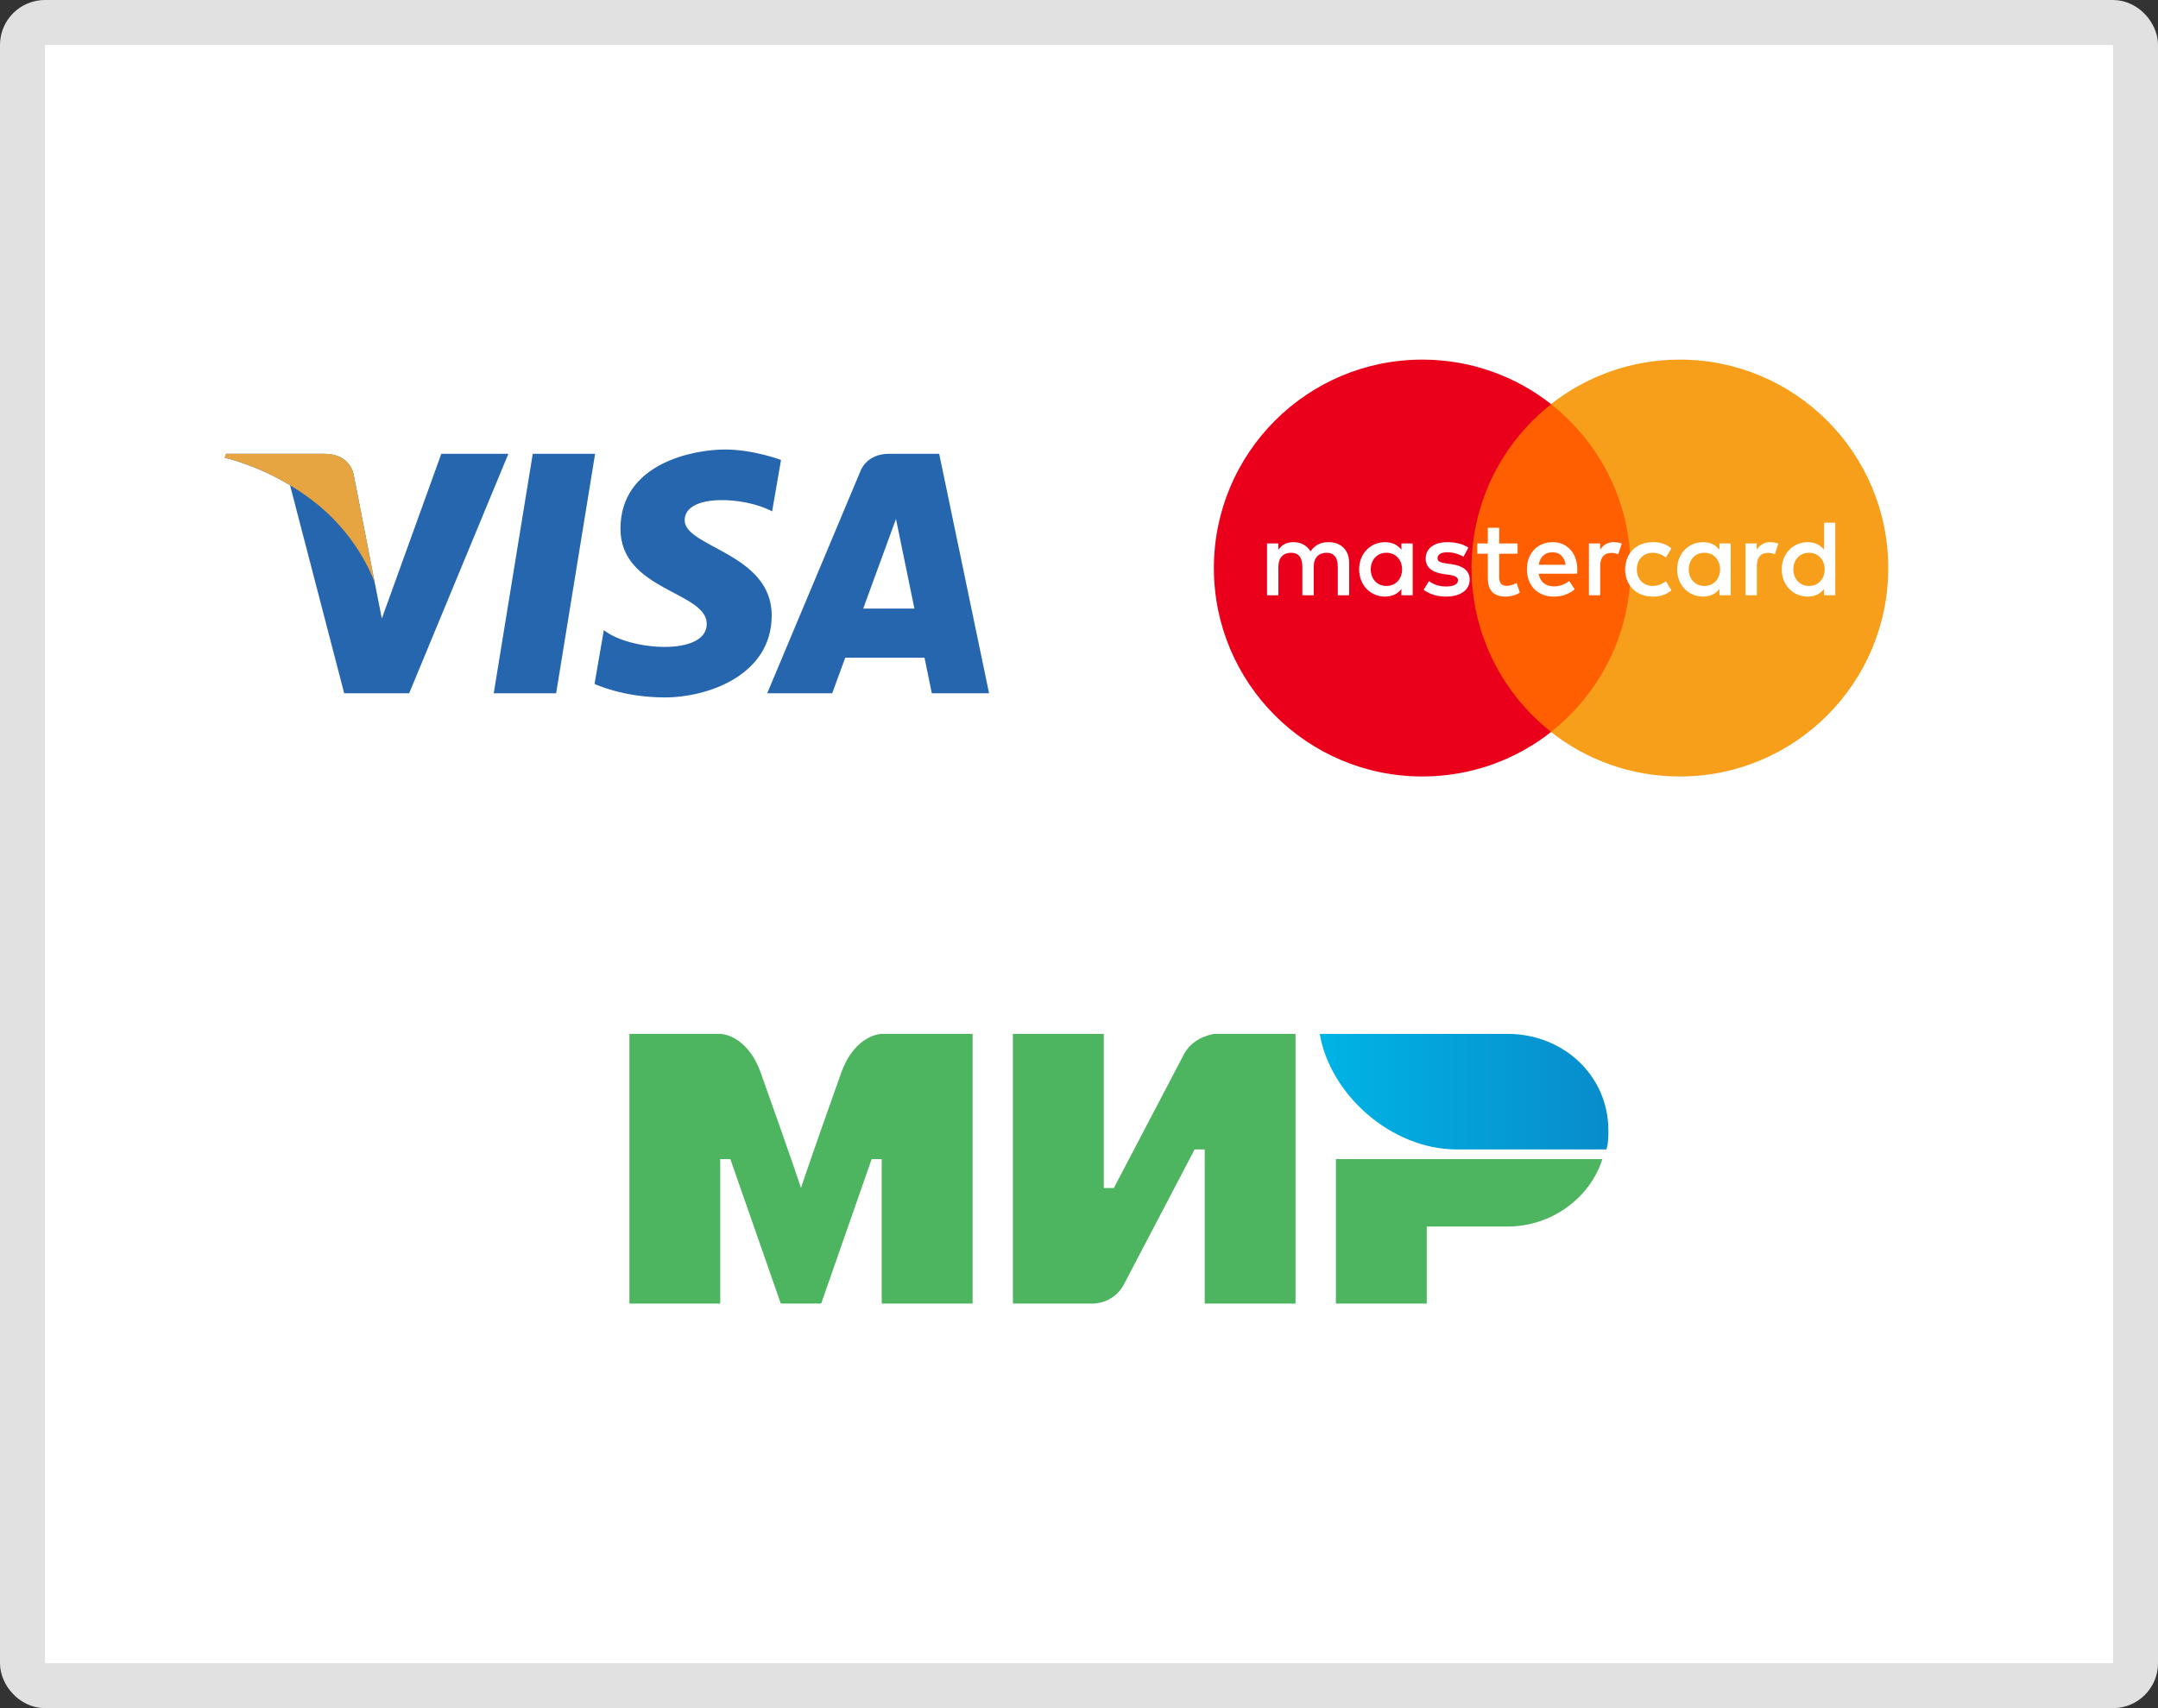 <svg width="48" height="38" viewBox="0 0 48 38" fill="none" xmlns="http://www.w3.org/2000/svg">
<rect x="0" y="0" width="48" height="38" fill="#333333" stroke="none"/>
<rect x="0.5" y="0.5" width="47" height="37" rx="0.5" fill="white" stroke="#E1E1E1"/>
<path d="M36.528 16.283H32.471V8.992H36.528V16.283Z" fill="#FF5F00"/>
<path d="M32.731 12.637C32.731 11.158 33.424 9.841 34.502 8.991C33.713 8.371 32.718 8 31.637 8C29.076 8 27 10.076 27 12.637C27 15.198 29.076 17.274 31.637 17.274C32.718 17.274 33.713 16.904 34.502 16.283C33.424 15.434 32.731 14.116 32.731 12.637Z" fill="#EB001B"/>
<path d="M42 12.637C42 15.198 39.924 17.274 37.363 17.274C36.282 17.274 35.286 16.904 34.498 16.283C35.576 15.434 36.269 14.116 36.269 12.637C36.269 11.158 35.576 9.841 34.498 8.991C35.286 8.371 36.282 8 37.363 8C39.924 8 42 10.076 42 12.637Z" fill="#F79E1B"/>
<path d="M30.489 12.666C30.489 12.464 30.622 12.297 30.838 12.297C31.046 12.297 31.186 12.457 31.186 12.666C31.186 12.876 31.046 13.035 30.838 13.035C30.622 13.035 30.489 12.869 30.489 12.666ZM31.422 12.666V12.09H31.171V12.23C31.092 12.126 30.971 12.061 30.807 12.061C30.484 12.061 30.231 12.315 30.231 12.666C30.231 13.019 30.484 13.272 30.807 13.272C30.971 13.272 31.092 13.207 31.171 13.103V13.243H31.422V12.666ZM39.889 12.666C39.889 12.464 40.022 12.297 40.239 12.297C40.446 12.297 40.586 12.457 40.586 12.666C40.586 12.876 40.446 13.035 40.239 13.035C40.022 13.035 39.889 12.869 39.889 12.666ZM40.822 12.666V11.627H40.572V12.23C40.492 12.126 40.371 12.061 40.208 12.061C39.884 12.061 39.631 12.315 39.631 12.666C39.631 13.019 39.884 13.272 40.208 13.272C40.371 13.272 40.492 13.207 40.572 13.103V13.243H40.822V12.666ZM34.532 12.286C34.694 12.286 34.797 12.387 34.824 12.565H34.226C34.252 12.399 34.353 12.286 34.532 12.286ZM34.537 12.061C34.199 12.061 33.963 12.307 33.963 12.666C33.963 13.033 34.209 13.272 34.554 13.272C34.727 13.272 34.886 13.228 35.026 13.11L34.904 12.925C34.807 13.002 34.684 13.045 34.568 13.045C34.407 13.045 34.26 12.97 34.224 12.763H35.079C35.082 12.732 35.084 12.7 35.084 12.666C35.082 12.307 34.86 12.061 34.537 12.061ZM37.562 12.666C37.562 12.464 37.695 12.297 37.912 12.297C38.119 12.297 38.259 12.457 38.259 12.666C38.259 12.876 38.119 13.035 37.912 13.035C37.695 13.035 37.562 12.869 37.562 12.666ZM38.495 12.666V12.09H38.245V12.23C38.165 12.126 38.045 12.061 37.881 12.061C37.558 12.061 37.304 12.315 37.304 12.666C37.304 13.019 37.558 13.272 37.881 13.272C38.045 13.272 38.165 13.207 38.245 13.103V13.243H38.495V12.666ZM36.148 12.666C36.148 13.016 36.391 13.272 36.762 13.272C36.936 13.272 37.051 13.233 37.177 13.134L37.056 12.932C36.962 12.999 36.864 13.035 36.755 13.035C36.555 13.033 36.408 12.888 36.408 12.666C36.408 12.445 36.555 12.3 36.755 12.297C36.864 12.297 36.962 12.334 37.056 12.401L37.177 12.199C37.051 12.1 36.936 12.061 36.762 12.061C36.391 12.061 36.148 12.317 36.148 12.666ZM39.378 12.061C39.233 12.061 39.139 12.129 39.074 12.23V12.09H38.826V13.243H39.077V12.597C39.077 12.406 39.159 12.3 39.322 12.3C39.373 12.3 39.426 12.307 39.479 12.329L39.556 12.093C39.501 12.071 39.429 12.061 39.378 12.061ZM32.661 12.182C32.541 12.102 32.374 12.061 32.191 12.061C31.899 12.061 31.711 12.201 31.711 12.43C31.711 12.618 31.851 12.734 32.109 12.77L32.227 12.787C32.365 12.806 32.43 12.842 32.43 12.908C32.43 12.997 32.338 13.047 32.167 13.047C31.993 13.047 31.868 12.992 31.784 12.927L31.666 13.122C31.803 13.223 31.977 13.272 32.164 13.272C32.497 13.272 32.69 13.115 32.69 12.896C32.69 12.693 32.538 12.587 32.288 12.551L32.169 12.534C32.061 12.519 31.974 12.498 31.974 12.421C31.974 12.336 32.056 12.286 32.193 12.286C32.34 12.286 32.483 12.341 32.553 12.384L32.661 12.182ZM35.894 12.061C35.749 12.061 35.655 12.129 35.591 12.23V12.09H35.342V13.243H35.593V12.597C35.593 12.406 35.675 12.3 35.839 12.3C35.889 12.3 35.942 12.307 35.995 12.329L36.073 12.093C36.017 12.071 35.945 12.061 35.894 12.061ZM33.756 12.09H33.346V11.741H33.093V12.09H32.859V12.319H33.093V12.845C33.093 13.112 33.197 13.272 33.493 13.272C33.602 13.272 33.727 13.238 33.806 13.182L33.734 12.968C33.659 13.011 33.577 13.033 33.512 13.033C33.387 13.033 33.346 12.956 33.346 12.84V12.319H33.756V12.09ZM30.009 13.243V12.519C30.009 12.247 29.836 12.064 29.556 12.061C29.409 12.059 29.257 12.105 29.151 12.266C29.071 12.139 28.946 12.061 28.77 12.061C28.647 12.061 28.527 12.097 28.433 12.232V12.09H28.182V13.243H28.435V12.604C28.435 12.404 28.546 12.297 28.717 12.297C28.883 12.297 28.968 12.406 28.968 12.601V13.243H29.221V12.604C29.221 12.404 29.337 12.297 29.503 12.297C29.674 12.297 29.756 12.406 29.756 12.601V13.243H30.009Z" fill="white"/>
<path fill-rule="evenodd" clip-rule="evenodd" d="M33.531 23H29.355C29.579 24.329 30.926 25.571 32.408 25.571H35.73C35.775 25.443 35.775 25.271 35.775 25.143C35.775 23.943 34.788 23 33.531 23Z" fill="url(#paint0_linear)"/>
<path fill-rule="evenodd" clip-rule="evenodd" d="M29.714 25.786V29H31.735V27.286H33.531C34.518 27.286 35.371 26.643 35.641 25.786H29.714Z" fill="#4DB45F"/>
<path fill-rule="evenodd" clip-rule="evenodd" d="M22.53 23V29H24.326C24.326 29 24.775 29 25 28.571C26.212 26.257 26.571 25.571 26.571 25.571H26.796V29H28.816V23H27.02C27.02 23 26.571 23.043 26.347 23.429C25.314 25.4 24.775 26.429 24.775 26.429H24.551V23H22.53Z" fill="#4DB45F"/>
<path fill-rule="evenodd" clip-rule="evenodd" d="M14 29V23H16.02C16.02 23 16.604 23 16.918 23.857C17.727 26.129 17.816 26.429 17.816 26.429C17.816 26.429 17.996 25.871 18.714 23.857C19.029 23 19.612 23 19.612 23H21.633V29H19.612V25.786H19.388L18.265 29H17.367L16.245 25.786H16.02V29H14Z" fill="#4DB45F"/>
<path d="M12.37 15.423H10.982L11.85 10.095H13.237L12.37 15.423ZM9.816 10.095L8.493 13.76L8.337 12.971L8.337 12.971L7.87 10.575C7.87 10.575 7.814 10.095 7.212 10.095H5.026L5 10.185C5 10.185 5.669 10.325 6.451 10.794L7.656 15.423H9.101L11.308 10.095H9.816V10.095ZM20.726 15.423H22L20.89 10.095H19.774C19.259 10.095 19.134 10.492 19.134 10.492L17.065 15.423H18.511L18.8 14.632H20.564L20.726 15.423ZM19.2 13.539L19.929 11.545L20.339 13.539H19.2ZM17.174 11.377L17.372 10.232C17.372 10.232 16.761 10 16.124 10C15.436 10 13.801 10.301 13.801 11.764C13.801 13.14 15.72 13.157 15.72 13.88C15.72 14.604 13.998 14.474 13.431 14.018L13.224 15.214C13.224 15.214 13.844 15.515 14.79 15.515C15.737 15.515 17.165 15.025 17.165 13.691C17.165 12.306 15.229 12.177 15.229 11.574C15.229 10.972 16.58 11.049 17.174 11.377V11.377Z" fill="#2566AF"/>
<path d="M8.337 12.971L7.87 10.575C7.87 10.575 7.814 10.095 7.212 10.095H5.026L5 10.185C5 10.185 6.051 10.403 7.059 11.219C8.022 11.999 8.337 12.971 8.337 12.971Z" fill="#E6A540"/>
<defs>
<linearGradient id="paint0_linear" x1="29.343" y1="24.286" x2="35.775" y2="24.286" gradientUnits="userSpaceOnUse">
<stop stop-color="#00B4E6"/>
<stop offset="1" stop-color="#088CCB"/>
</linearGradient>
</defs>
</svg>
